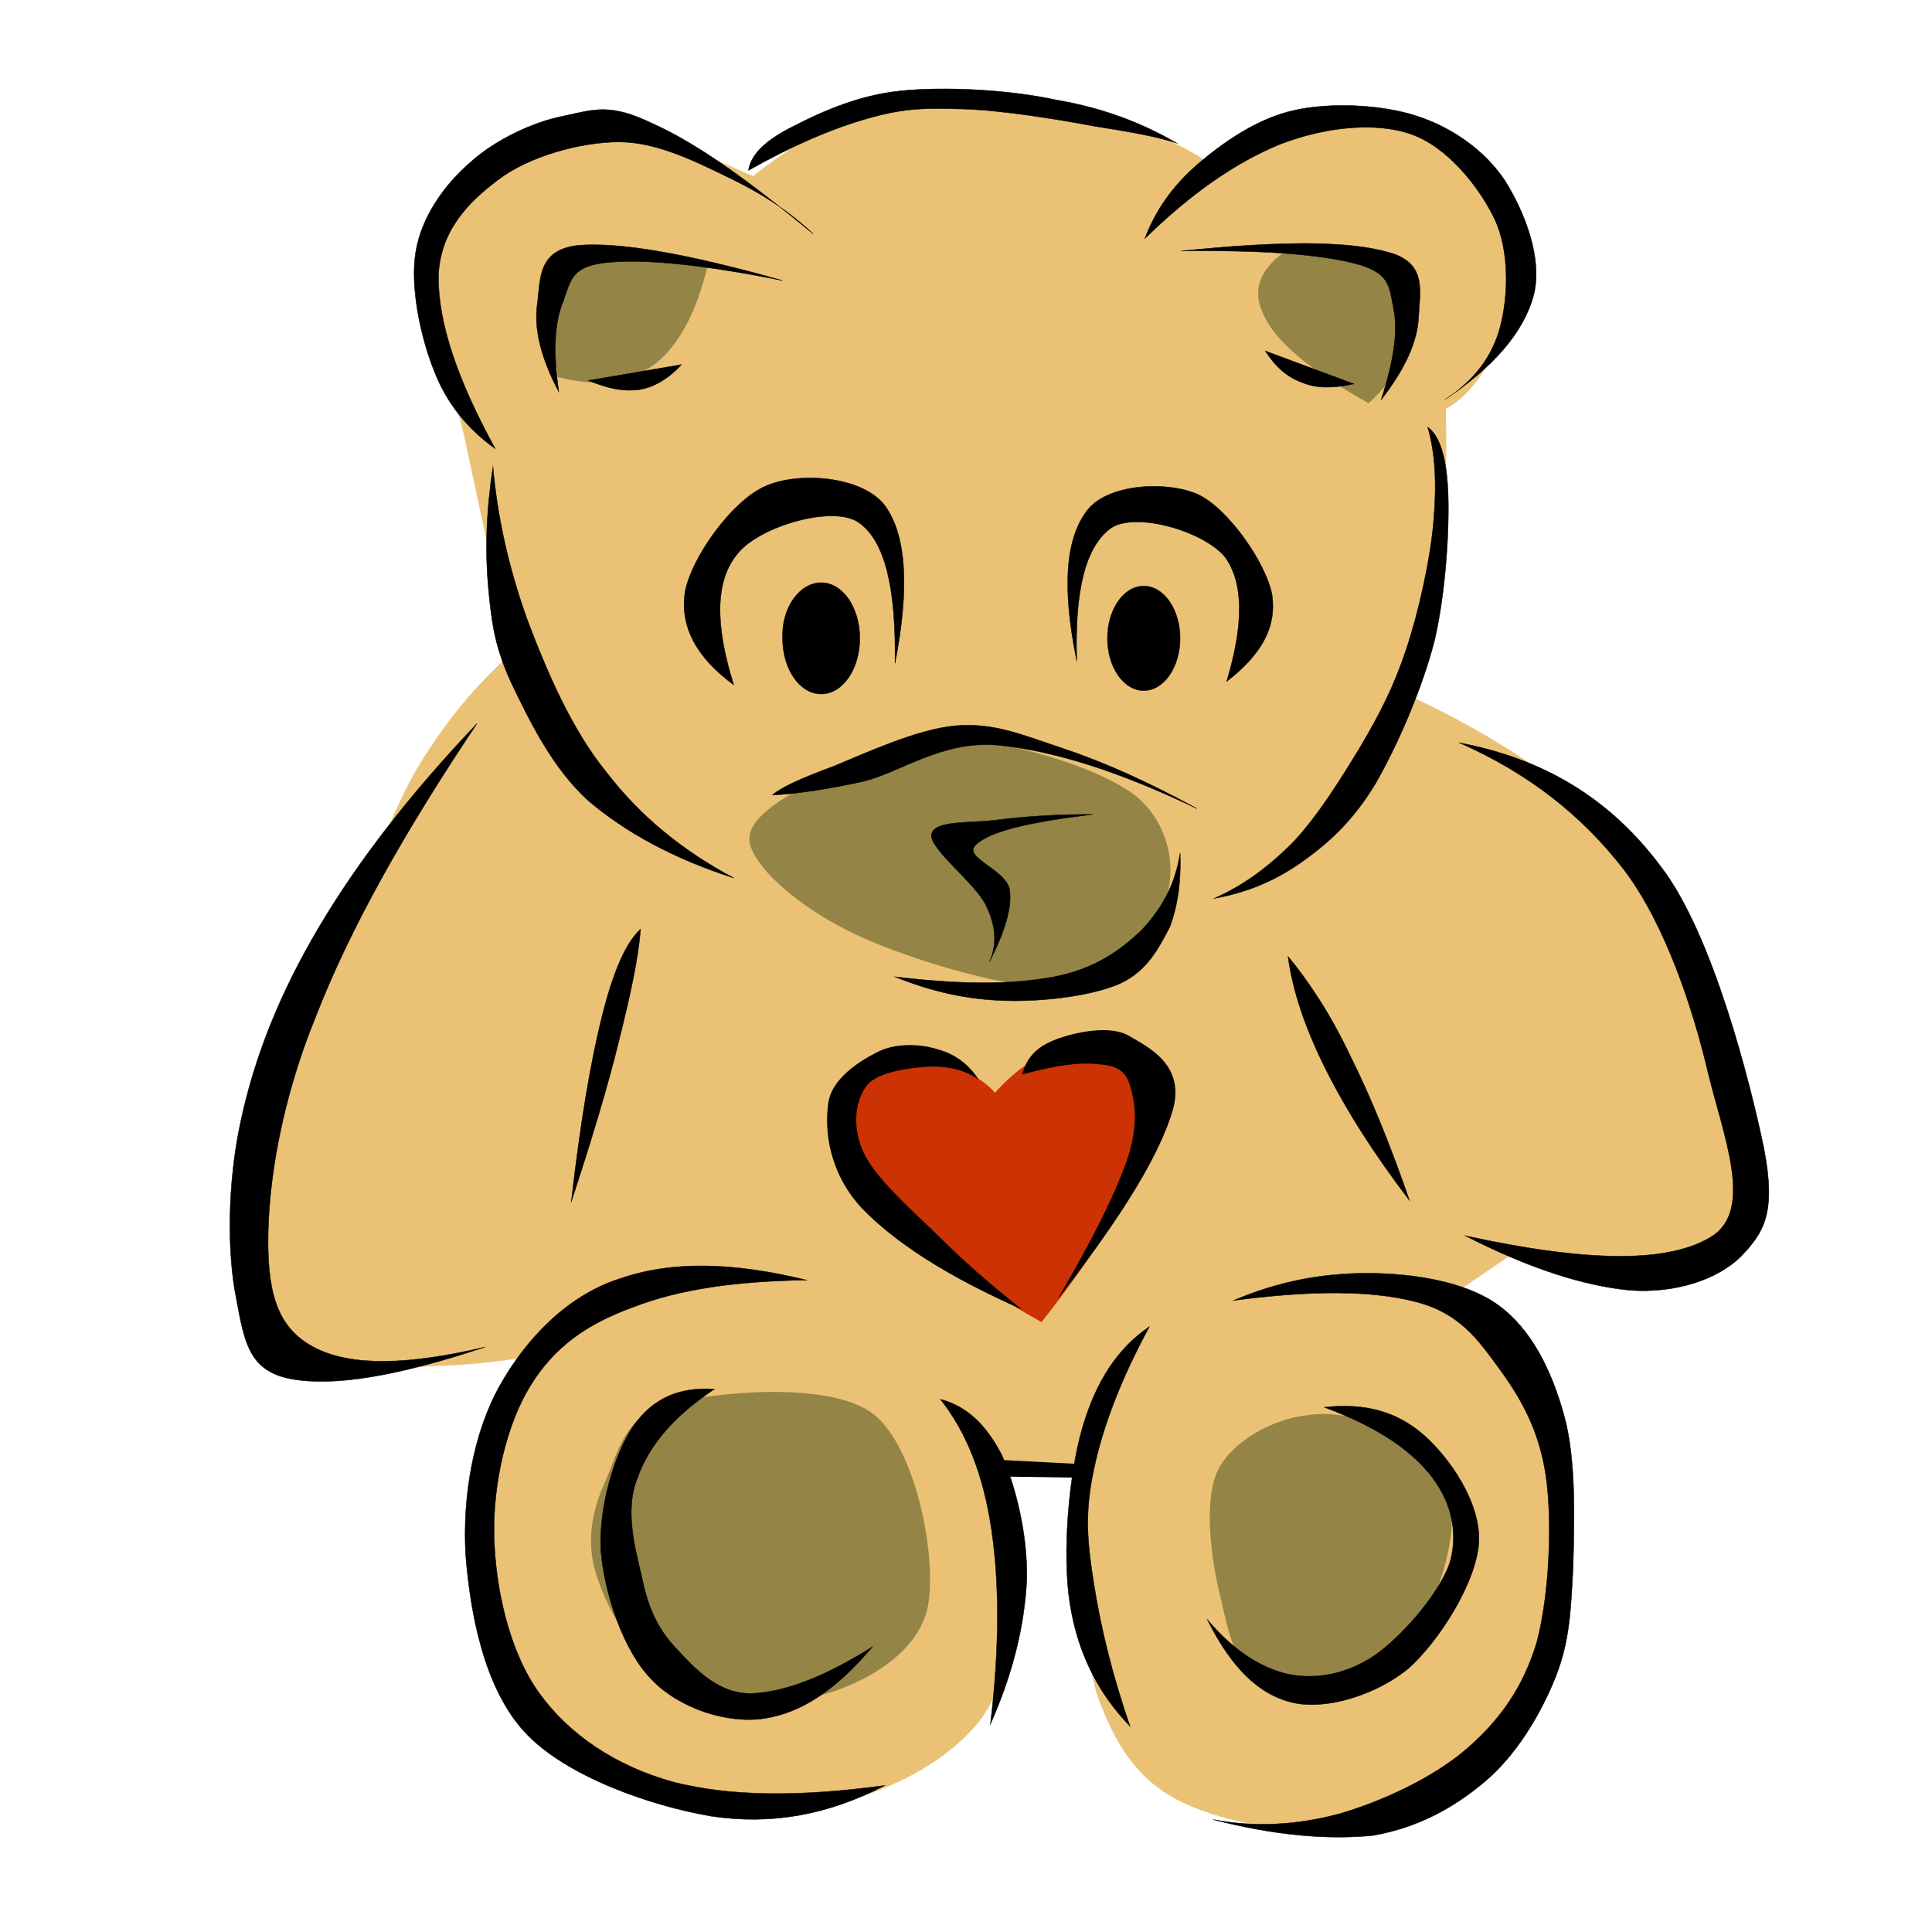 <?xml version="1.0" encoding="utf-8"?>
<!-- Generator: Adobe Illustrator 21.0.0, SVG Export Plug-In . SVG Version: 6.00 Build 0)  -->
<svg version="1.1"
	 id="Calque_1" xmlns:cc="http://web.resource.org/cc/" xmlns:dc="http://purl.org/dc/elements/1.1/" xmlns:rdf="http://www.w3.org/1999/02/22-rdf-syntax-ns#" xmlns:svg="http://www.w3.org/2000/svg"
	 xmlns="http://www.w3.org/2000/svg" xmlns:xlink="http://www.w3.org/1999/xlink" x="0px" y="0px" viewBox="0 0 170.1 170.1"
	 style="enable-background:new 0 0 170.1 170.1;" xml:space="preserve">
<style type="text/css">
	.st0{fill:#EBC275;}
	.st1{fill:#948547;}
	.st2{stroke:#000000;stroke-width:3.600000e-02;stroke-miterlimit:10;}
	.st3{fill:#CD3204;}
</style>
<g>
	<g id="Layer_1">
		<g>
			<path class="st0" d="M61.7,13.5c-1.6-1.1-3.6-1.7-5.9-1.9c-2.4-0.3-5.2-0.5-7.9,0.6c-2.8,1.1-6.7,3.7-8.4,6.2
				c-1.6,2.5-1.7,5.4-1.4,8.7c0.2,3.3,1.7,6.9,2.7,11c0.9,4.1,2.1,10,2.9,13.3c0.7,3.2,1.3,5.1,1.6,5.9c-2.9,2.5-5.4,5.4-7.6,8.8
				c-2.3,3.4-3.5,6.9-5.6,11.5c-2.1,4.6-5.3,11.2-7,15.7c-1.7,4.5-2.7,7.2-3,11.2c-0.3,3.9,0.1,9.4,1.1,12c1,2.6,2.3,3.1,5.2,3.7
				c2.8,0.6,8.5,0.1,11.7,0c3.1-0.2,5.6-0.6,6.9-0.8c1.2-0.2,1.3-0.4,0.3-0.5c-1.8,1.8-3.1,4.1-3.8,7.3c-0.8,3.2-1,7.5-0.7,11.3
				c0.3,3.8,0.8,7.9,2.9,11.1c2.1,3.1,5.5,5.6,9.4,7.5c3.8,1.8,9.2,3,13.2,3.2c3.9,0.1,7.1-0.8,10.1-2.1c3-1.3,5.8-3.2,7.7-5.5
				c1.8-2.2,2.5-5.2,3.1-7.8c0.5-2.7,0.5-5.5,0.3-7.9c-0.3-2.4-0.7-4.6-1.6-6.6l7.9,0.2c-0.4,2.1-0.6,4.7-0.4,8.1
				c0.2,3.4,0.1,8.7,1.4,12.1c1.3,3.4,3,6.4,6.2,8.3c3.2,1.9,8.6,3.1,12.8,3c4.2-0.3,8.9-2.5,12.1-4.2c3-1.8,4.7-3.1,6.3-5.9
				c1.6-2.8,2.8-6.9,3.3-10.6c0.5-3.8,0-8.6-0.5-11.9c-0.5-3.4-0.8-5.6-2.4-8c-1.6-2.4-3.9-4.5-7-6.3l5.7-3.9c2.8,1,5.6,1.3,8.7,1.2
				c3.1-0.2,7.5-0.8,9.7-2c2.1-1.3,2.8-2.8,3-5.5c0.1-2.7-0.6-6.3-2-10.6c-1.4-4.4-3.9-11-6.4-15c-2.5-4-5-6.1-8.6-9
				c-3.7-2.9-8-5.5-13.3-8c1.1-3.1,1.9-6.7,2.4-11c0.5-4.3,0.6-9,0.5-14.4c1.6-0.9,2.8-2.3,3.9-4.3c1-2,2.2-5,2.3-7.6
				c0-2.7-0.7-5.9-2.2-8c-1.6-2.2-4.4-4-6.9-4.9c-2.5-0.8-5-0.8-8-0.2c-3,0.6-6.3,1.6-9.9,3.4c-2.4-1.7-5.3-2.9-9.1-3.8
				c-3.8-1-9.5-1.5-13.2-1.6c-3.6-0.1-5.6-0.1-8.6,1c-3,1.1-6,2.9-9.3,5.5L61.7,13.5L61.7,13.5z"/>
			<path class="st1" d="M53.3,130.4c-1.1,2.4-1.7,5.1-0.9,7.9c0.8,2.7,2.6,6.6,5.9,8.5c3.4,1.9,9.8,3.4,13.8,2.5
				c3.9-1,8.8-3.7,9.6-7.9c0.8-4.2-1-13.9-4.8-16.9c-3.9-3-14.1-1.9-18.1-0.9C55,124.6,54.4,127.9,53.3,130.4L53.3,130.4z"/>
			<path class="st1" d="M107.2,129.5c-1.3,2.8-0.5,8.2,0.3,11.3c0.7,3.1,1.3,6.3,3.9,7.1c2.7,0.7,9-0.6,11.9-2.8
				c2.7-2.3,4.2-7.4,4.5-10.4c0.2-3.1-1-5.9-3.1-7.6c-2.2-1.7-6.7-3-9.6-2.5C112.2,124.9,108.5,126.8,107.2,129.5L107.2,129.5z"/>
			<path class="st1" d="M114.3,21.4c4,0,6.8,0.6,8.5,2c1.7,1.4,1.8,4.1,1.4,6.2c-0.4,2-1.6,4-3.7,5.9c-5.2-2.9-8.3-5.5-9.3-7.9
				C110.1,25.3,111.1,23.2,114.3,21.4L114.3,21.4z"/>
			<path class="st1" d="M62.3,23.4c-5-1-8.5-1.2-10.7-0.9c-2.2,0.3-2.1,1.3-2.5,3.1c-0.4,1.8-0.4,4.3,0,7.6c3.5,0.9,6.2,0.5,8.5-1.1
				C59.7,30.5,61.3,27.6,62.3,23.4L62.3,23.4z"/>
			<path class="st2" d="M71.6,20.6c-2-1.9-4.4-3.5-7.3-4.9c-2.9-1.4-6.4-3.2-9.8-3.2c-3.4,0-8,1.3-10.6,3.3c-2.7,2-5.2,4.6-5.3,8.6
				c0,4,1.6,8.9,5,15.1c-2.4-1.7-4.3-4-5.4-6.9c-1.2-3-2.1-7.4-1.6-10.4c0.5-3.1,2.5-5.9,4.8-7.9c2.2-2,5.6-3.6,8.3-4.1
				c2.7-0.6,4.1-1.1,7.8,0.7C61.3,12.6,65.8,15.8,71.6,20.6L71.6,20.6z"/>
			<path class="st2" d="M65.9,15c3.9-2.2,7.4-3.7,10.6-4.6c3.2-0.9,5-0.9,8.3-0.8c3.4,0.1,8.3,0.9,11.5,1.5c3.1,0.5,5.5,0.9,7.3,1.5
				c-3.1-1.8-6.5-3.1-10.6-3.8C88.9,7.9,83.2,7.6,79.3,8c-4,0.4-7.5,2.1-9.8,3.3C67.2,12.5,66.1,13.7,65.9,15L65.9,15z"/>
			<path class="st2" d="M100.8,21c0.9-2.4,2.4-4.6,4.6-6.5c2.2-1.9,5.3-4.1,8.6-4.8c3.2-0.7,7.6-0.5,10.7,0.5c3.1,1,6,3,7.8,5.7
				c1.7,2.7,3.4,6.9,2.5,10.2c-0.9,3.2-3.5,6.2-7.8,9.1c2.6-1.7,4.2-3.8,4.9-6.5c0.7-2.7,0.8-6.6-0.5-9.4c-1.4-2.9-4.2-6.4-7.4-7.5
				c-3.2-1.1-7.6-0.6-11.5,0.9C108.8,14.3,104.9,17,100.8,21L100.8,21z"/>
			<path class="st2" d="M125.7,37.6c0.7,2.4,0.8,5.2,0.5,8.5c-0.3,3.3-1.3,7.8-2.4,11.1c-1.1,3.3-2.3,5.6-4,8.5
				c-1.7,2.8-3.8,6.2-6,8.5c-2.2,2.2-4.4,3.8-6.9,4.9c2.8-0.5,5.3-1.5,7.7-3.2c2.4-1.7,4.5-3.6,6.5-6.9c1.9-3.3,4.1-8.3,5.2-12.6
				c1-4.3,1.3-9.7,1.2-12.8C127.4,40.4,126.8,38.4,125.7,37.6L125.7,37.6z"/>
			<path class="st2" d="M43.4,41.1c-0.6,4-0.7,7.5-0.4,10.7c0.3,3.2,0.6,5.3,2.1,8.5c1.5,3.1,3.5,7.3,6.7,10.2
				c3.3,2.8,7.5,5.1,12.8,6.8c-4.5-2.4-8.2-5.4-11.2-9.3c-3.1-3.8-5.3-9-7-13.5C44.8,50,43.8,45.6,43.4,41.1L43.4,41.1z"/>
			<path class="st2" d="M64.6,60.3c-3.4-2.5-4.7-5.2-4.3-8.1c0.5-3,4.1-8.1,7.1-9.4c2.9-1.3,8.5-0.9,10.5,1.7
				c1.9,2.6,2.2,7.2,0.9,13.9c0.1-6.7-0.9-10.8-3.2-12.4c-2.3-1.6-8.9,0.4-10.7,2.8C63,51.1,62.9,54.9,64.6,60.3L64.6,60.3z"/>
			<path class="st2" d="M72.3,51.3c1.9,0,3.4,2.2,3.4,4.9s-1.5,4.9-3.4,4.9s-3.4-2.2-3.4-4.9C68.8,53.5,70.4,51.3,72.3,51.3"/>
			<path class="st2" d="M108,60c3.1-2.4,4.4-4.8,4-7.6c-0.5-2.8-3.9-7.7-6.6-8.9c-2.8-1.2-8.1-0.9-9.8,1.6
				c-1.8,2.5-2.1,6.7-0.8,13.1c-0.2-6.3,0.8-10.1,3-11.7c2.2-1.5,8.3,0.3,10.1,2.6C109.5,51.4,109.5,55,108,60L108,60z"/>
			<path class="st2" d="M100.7,51.6c1.8,0,3.2,2.1,3.2,4.6c0,2.5-1.4,4.6-3.2,4.6c-1.8,0-3.2-2.1-3.2-4.6
				C97.5,53.7,98.9,51.6,100.7,51.6"/>
			<path class="st2" d="M42,63.7c-5.8,6.1-10.4,12-13.9,17.9c-3.5,5.9-5.7,11.5-6.9,17.1c-1.2,5.5-1.2,11.7-0.4,15.6
				c0.7,3.8,1.1,6.4,4.8,7.1c3.7,0.7,9.3-0.2,17.1-2.8c-6.8,1.6-11.7,1.7-14.9,0.1c-3.2-1.6-4.2-4.5-4.2-9.4c0-5,1.1-12.2,4.2-19.8
				C30.8,81.8,35.5,73.4,42,63.7L42,63.7z"/>
			<path class="st2" d="M56.4,81.8C55.1,83,54,85.5,53,89.5c-1,4-1.9,9.3-2.7,16.3c1.8-5.5,3.2-10.1,4.2-14.2
				C55.5,87.6,56.2,84.4,56.4,81.8L56.4,81.8z"/>
			<path class="st2" d="M113.4,84.2c0.4,3,1.5,6.3,3.3,9.9c1.8,3.6,4.2,7.4,7.4,11.6c-1.7-4.9-3.4-9.1-5.2-12.7
				C117.2,89.4,115.3,86.5,113.4,84.2L113.4,84.2z"/>
			<path class="st2" d="M128.5,65.4c6.1,2.7,10.8,6.4,14.5,11.2c3.7,4.9,6.1,12.4,7.4,17.9c1.3,5.4,4,11.9,0.4,14.3
				c-3.7,2.4-10.8,2.4-21.8,0c5.7,2.9,10.4,4.4,14.5,4.8c4.1,0.3,7.8-1,9.8-3c2-2.1,3.1-3.8,2-9.5c-1.2-5.8-4.5-18.8-9-24.7
				C141.8,70.3,135.9,66.8,128.5,65.4L128.5,65.4z"/>
			<path class="st2" d="M77.9,157.2c-5,2.6-10,3.5-15.3,2.7c-5.3-0.9-12.8-3.5-16.4-7.4c-3.6-3.9-4.8-10.5-5.2-15.6
				c-0.3-5.2,0.7-10.8,3-14.9c2.3-4.1,5.9-7.9,10.5-9.4c4.6-1.6,9.9-1.5,16.5,0.1c-6.2,0.1-11.2,0.8-15.3,2.4
				c-4.1,1.5-6.9,3.5-9,6.9c-2.1,3.4-3.3,8.6-3.2,13.2c0.1,4.5,1.3,10.2,4,13.9c2.6,3.6,6.7,6.4,11.8,7.8
				C64.4,158.2,70.5,158.2,77.9,157.2L77.9,157.2z"/>
			<path class="st2" d="M106.8,160.2c3.7,0.7,7.3,0.5,11.1-0.5c3.8-1.1,8.3-3.2,11.2-5.7c2.9-2.5,5-5.4,6.2-9.4
				c1.1-4.1,1.4-10.6,0.8-14.7c-0.6-4-2.2-6.8-4.1-9.4c-1.9-2.6-3.5-4.9-7.4-5.9c-3.9-1-9.2-1-16-0.1c4-1.7,7.8-2.4,11.8-2.4
				c3.9,0,8.6,0.7,11.5,2.8c2.9,2.1,4.7,5.7,5.8,9.7c1.1,3.9,0.9,9.4,0.8,13.4c-0.2,3.8-0.3,6.6-1.6,9.8c-1.3,3.2-3.4,6.7-6.1,9
				c-2.7,2.3-5.9,4.1-9.9,4.8C116.9,162,112.2,161.6,106.8,160.2L106.8,160.2z"/>
			<path class="st2" d="M99.5,152c-2.8-2.9-4.6-6.4-5.3-10.8c-0.7-4.4-0.1-11.4,1.1-15.5c1.2-4.1,3.1-7,5.9-8.9
				c-2.5,4.6-4.1,8.8-4.9,12.6c-0.8,3.8-0.6,6.2,0,10C96.9,143.2,97.9,147.4,99.5,152L99.5,152z"/>
			<path class="st2" d="M82.8,123.2c2.3,2.9,3.8,6.7,4.5,11.5c0.7,4.8,0.7,10.4-0.1,17.1c2-4.5,3-8.7,3.2-12.7c0.1-4-1-8.3-2.2-11
				C86.8,125.4,85.1,123.8,82.8,123.2L82.8,123.2z"/>
			<path class="st2" d="M62.9,122.3c-3.1-0.2-5.4,0.8-7.1,3.2c-1.7,2.4-3.1,7.2-2.9,11c0.3,3.8,2,8.9,4.5,11.4
				c2.4,2.5,6.6,3.9,9.9,3.4c3.3-0.5,6.4-2.6,9.5-6.3c-4.3,2.7-7.8,4-10.7,4.1c-3,0-5-2.3-6.6-4c-1.7-1.8-2.5-3.8-3-6.3
				c-0.6-2.5-1.5-5.9-0.4-8.6C57.1,127.3,59.3,124.7,62.9,122.3L62.9,122.3z"/>
			<path class="st2" d="M116.6,123.9c3.6-0.4,6.4,0.4,8.7,2.4c2.3,2,5.1,6,4.9,9.5c-0.2,3.5-3.5,8.7-6.2,11.1
				c-2.8,2.3-7.2,3.7-10.2,3c-3-0.7-5.4-3.1-7.5-7.3c2.3,2.7,4.6,4.2,7.1,4.8c2.5,0.5,5.2,0,7.7-1.7c2.4-1.7,5.8-5.6,6.6-8.3
				c0.7-2.7,0-5.4-1.9-7.7C123.9,127.4,120.9,125.5,116.6,123.9L116.6,123.9z"/>
			<path class="st2" d="M49.2,34.5c-1.6-3-2.2-5.6-1.9-7.7c0.3-2.2,0-4.8,3.6-5.2c3.6-0.3,9.5,0.7,18,3.1c-7-1.4-12-1.9-15.3-1.6
				c-3.2,0.3-3.3,1.4-4,3.4C48.8,28.4,48.7,31,49.2,34.5L49.2,34.5z"/>
			<path class="st2" d="M51.8,33.5l8.2-1.4c-1.1,1.2-2.4,2-3.7,2.2C54.9,34.5,53.5,34.2,51.8,33.5L51.8,33.5z"/>
			<path class="st2" d="M121.6,35.2c2.1-2.7,3.2-5.1,3.3-7.3c0.1-2.2,0.8-4.8-2.7-5.7c-3.5-1-9.5-1-18.2-0.1
				c7.2-0.1,12.2,0.3,15.3,1.1c3.1,0.8,3,2,3.4,4C123.1,29.2,122.7,31.8,121.6,35.2L121.6,35.2z"/>
			<path class="st2" d="M119.2,33.8l-7.8-2.9c0.9,1.4,1.9,2.3,3.3,2.8C115.9,34.2,117.4,34.2,119.2,33.8L119.2,33.8z"/>
			<path class="st1" d="M72.8,68.3c-3.2,1.5-7.2,3.6-6.8,5.9c0.5,2.4,4.8,6,9.6,8.2c4.8,2.2,14,5,18.6,4.5c4.5-0.6,7.5-5,8.5-7.9
				c0.9-2.9,0.1-6.7-2.8-9c-3-2.3-10.1-4.5-14.7-4.8C80.6,64.9,76,66.8,72.8,68.3L72.8,68.3z"/>
			<path class="st2" d="M87.1,84.7c0.7-1.5,0.6-3.2-0.3-5c-0.9-1.9-4.9-4.9-4.8-6.2c0.2-1.3,3.3-1,5.7-1.3c2.4-0.3,5.1-0.5,8.5-0.5
				c-5.7,0.7-9.1,1.5-10.3,2.7c-1.2,1.1,2.8,2.2,3,4C89.1,79.9,88.5,82,87.1,84.7L87.1,84.7z"/>
			<path class="st2" d="M103.9,75.1c-0.4,2.7-1.6,4.9-3.4,6.8c-1.9,1.8-4.1,3.4-7.7,4.1c-3.7,0.7-8.2,0.7-14,0
				c3.2,1.3,6.3,2,9.7,2.1c3.3,0.1,7.6-0.4,10.1-1.5c2.4-1.1,3.4-3.1,4.4-5C103.7,79.7,104,77.6,103.9,75.1L103.9,75.1z"/>
			<path class="st2" d="M68,70c0.8-0.7,2.6-1.5,5.3-2.5c2.7-1.1,7.4-3.3,10.8-3.6c3.4-0.3,5.9,0.8,9.5,2c3.6,1.2,7.4,2.9,11.8,5.3
				c-6.9-3.3-12.6-5.1-17.6-5.6c-4.9-0.4-8.5,2.4-11.8,3.2C72.8,69.5,70.1,69.9,68,70L68,70z"/>
			<path d="M87.3,128.5l7.8,0.4l-0.3,1.2l-6.5-0.1L87.3,128.5L87.3,128.5z"/>
			<path class="st3" d="M91.7,116.4c-4-2.2-7.2-4.5-9.9-6.7c-2.7-2.3-5-4.6-6.1-6.9c-1.1-2.3-1.3-5.3-0.6-6.9
				c0.6-1.6,2.8-2.6,4.4-2.8c1.6-0.3,3.6,0.5,5,1.1c1.4,0.5,2.4,1.2,3.1,2c2-2.2,4-3.5,6.1-3.9c2.1-0.5,5.3-0.2,6.4,1.4
				c1.1,1.6,1.9,4.5,0.5,8.3C99.2,105.8,96.3,110.6,91.7,116.4L91.7,116.4z"/>
			<path d="M86.2,95.1c-0.9-1.4-2.1-2.3-3.6-2.7c-1.5-0.5-3.7-0.6-5.3,0.2c-1.6,0.8-4.2,2.4-4.4,4.7c-0.3,2.3,0.1,6,3,9.1
				c2.9,3,7.5,6,14.1,8.9c-2.8-2.2-5.3-4.4-7.7-6.8c-2.4-2.3-5.3-4.9-6.3-7.1c-1-2.2-0.7-4.5,0.3-5.8c1-1.3,4-1.6,5.6-1.7
				C83.6,93.9,85,94.2,86.2,95.1L86.2,95.1z"/>
			<path d="M90,94.6c0.4-1.6,1.4-2.5,3-3.1c1.6-0.6,4.7-1.3,6.4-0.3c1.7,1,4.9,2.5,3.9,6.4c-1.1,3.9-4.4,9.4-10.2,16.8
				c3-5.1,5-9.1,6.1-12.2c1.1-3.2,0.7-5.2,0.3-6.6c-0.4-1.4-1.3-1.8-2.8-1.9C95.1,93.5,92.9,93.8,90,94.6L90,94.6z"/>
		</g>
	</g>
</g>
</svg>
